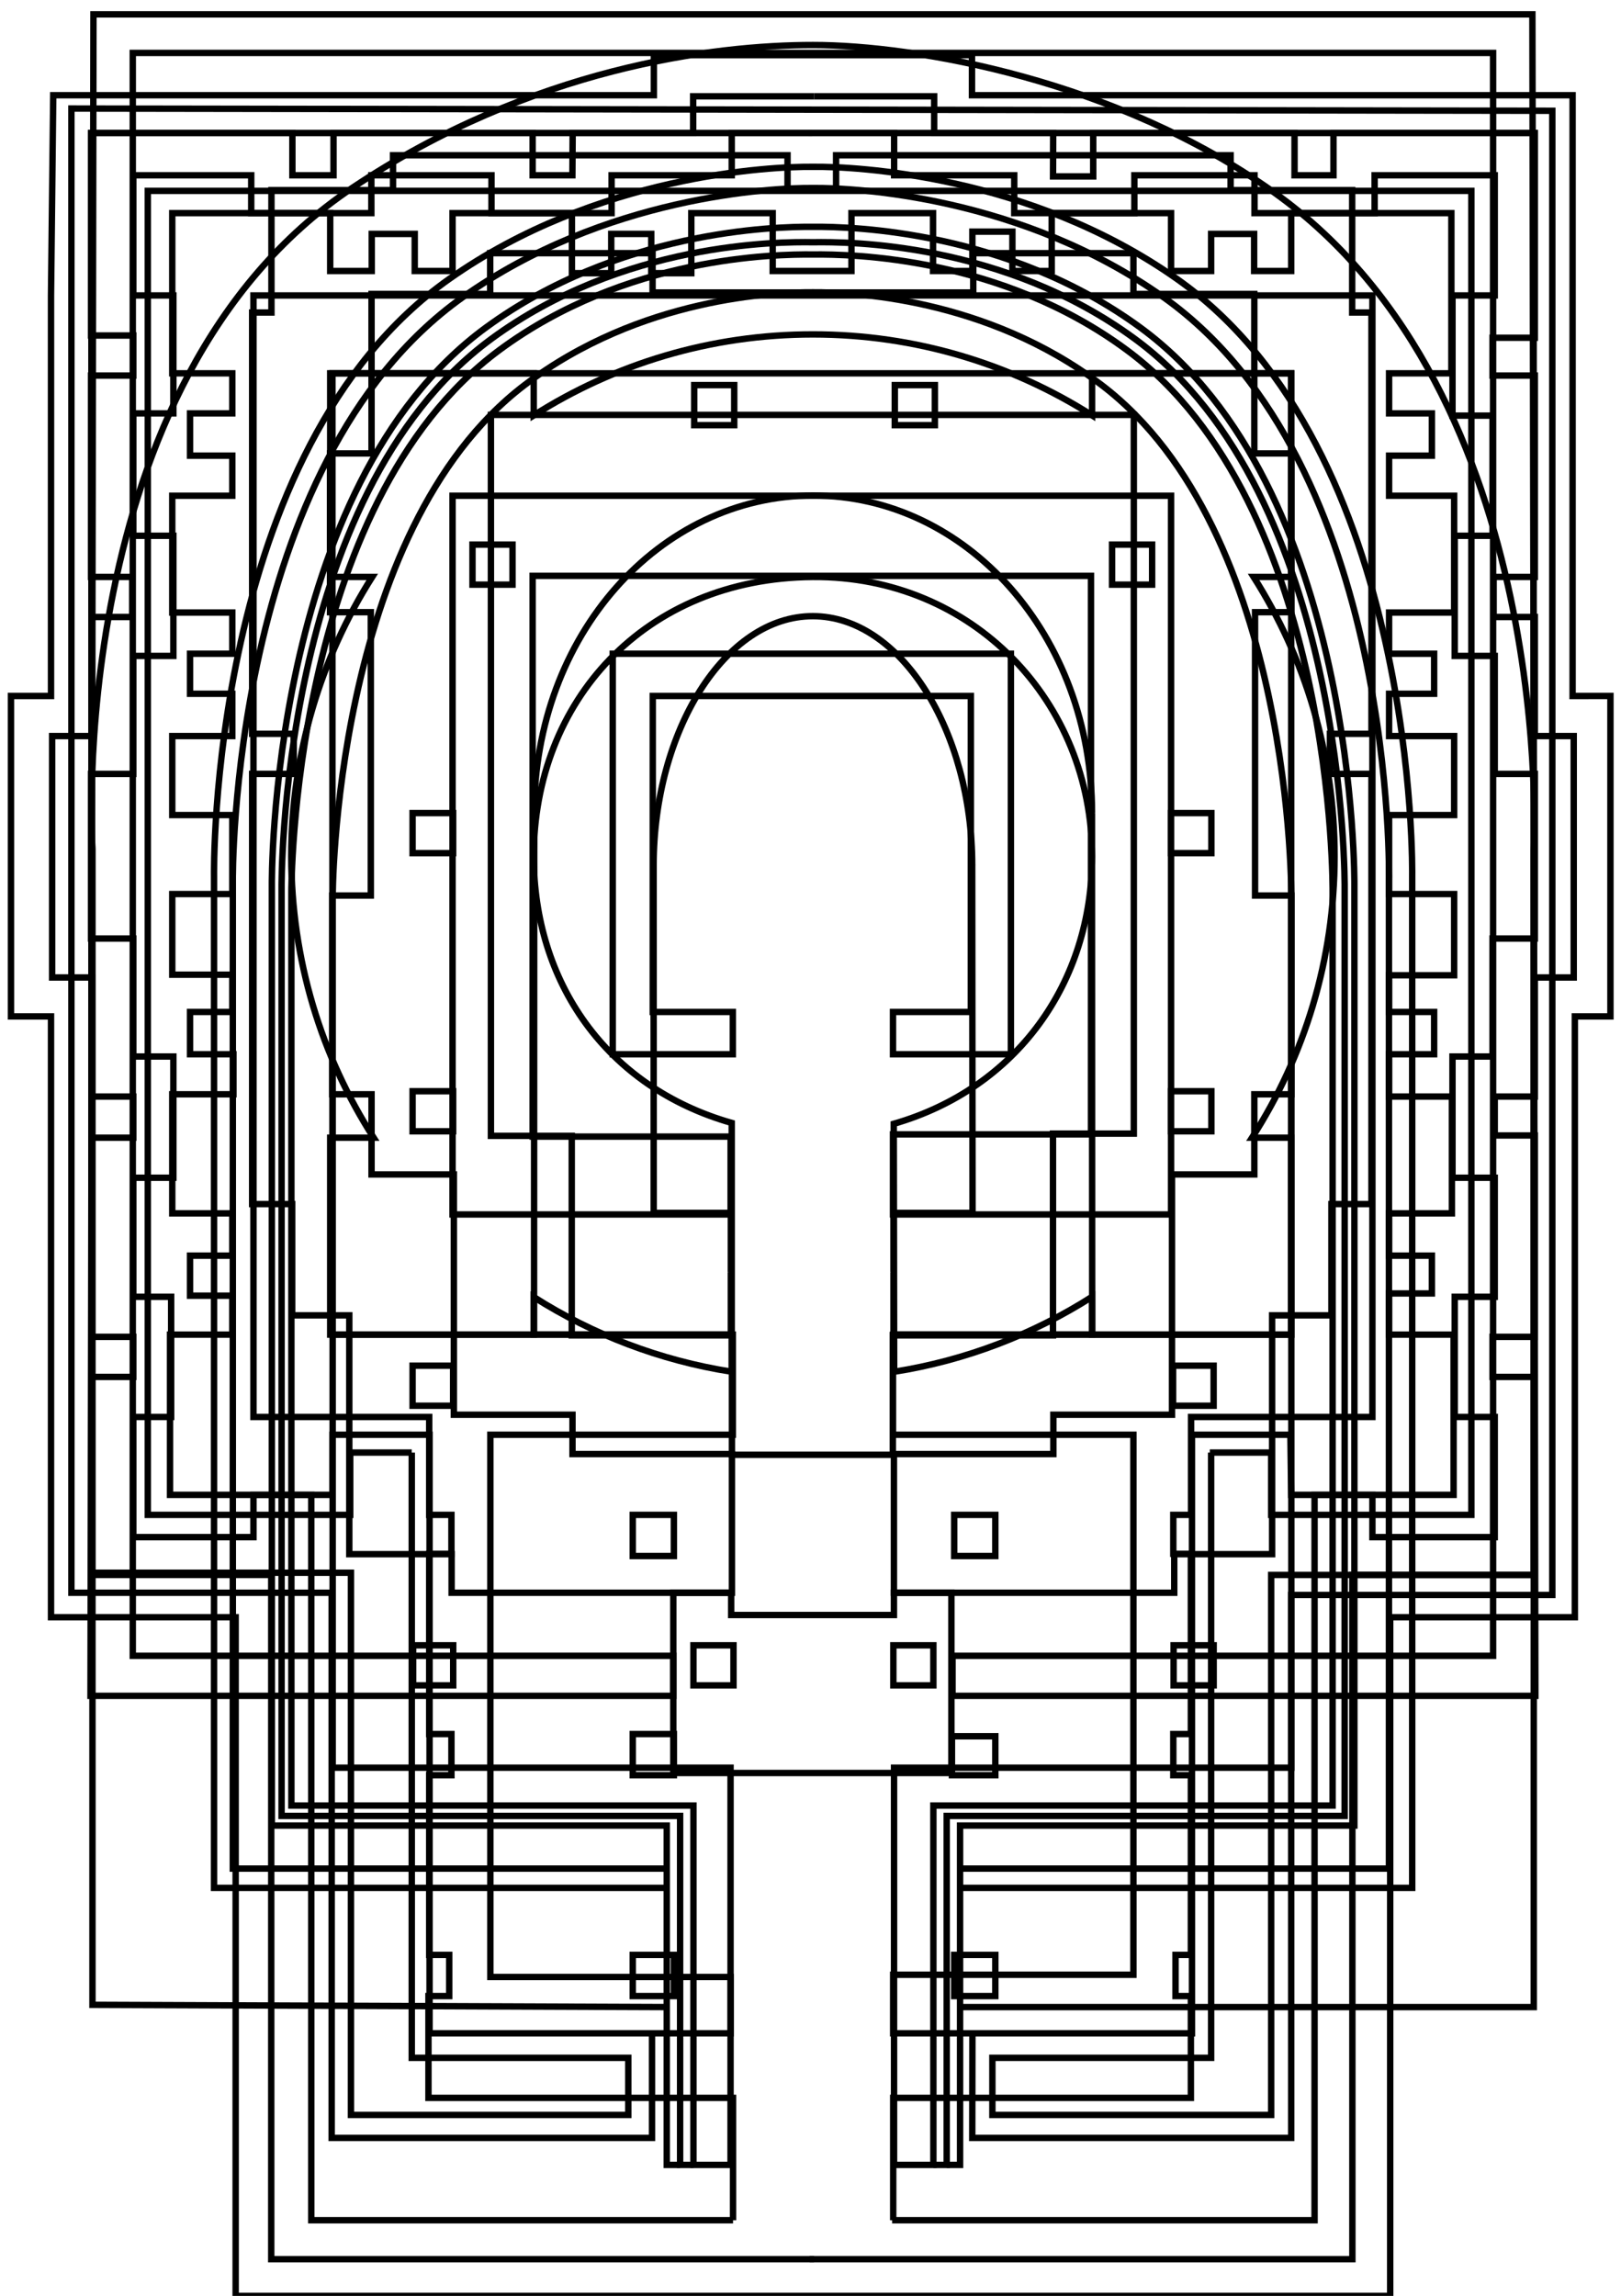 <svg xmlns="http://www.w3.org/2000/svg" xmlns:xlink="http://www.w3.org/1999/xlink" id="Layer_1" x="0px" y="0px" width="253px" height="358.234px" viewBox="0 0 253 358.234" xml:space="preserve">
<rect x="64.484" y="256.721" fill="none" stroke="#000000" stroke-miterlimit="10" width="6.25" height="6.25"></rect>
<rect x="64.398" y="213.088" fill="none" stroke="#000000" stroke-miterlimit="10" width="6.325" height="6.252"></rect>
<rect x="64.398" y="170.268" fill="none" stroke="#000000" stroke-miterlimit="10" width="6.325" height="6.25"></rect>
<rect x="64.398" y="126.868" fill="none" stroke="#000000" stroke-miterlimit="10" width="6.325" height="6.25"></rect>
<rect x="73.743" y="84.974" fill="none" stroke="#000000" stroke-miterlimit="10" width="6.25" height="6.25"></rect>
<rect x="108.347" y="60.089" fill="none" stroke="#000000" stroke-miterlimit="10" width="6.25" height="6.25"></rect>
<rect x="108.231" y="256.721" fill="none" stroke="#000000" stroke-miterlimit="10" width="6.25" height="6.25"></rect>
<path fill="none" stroke="#000000" stroke-miterlimit="10" d="M139.775,282.066"></path>
<path fill="none" stroke="#000000" stroke-miterlimit="10" d="M104.064,313.166l-89.633-0.348V132.423  c0,0-4.77-72.755,40.57-103.119c27.943-18.714,56.355-22.286,71.907-22.278c15.993-0.008,47.356,5.478,71.907,22.973  c44.439,31.666,40.57,102.771,40.57,102.771v180.396h-89.541"></path>
<path fill="none" stroke="#000000" stroke-miterlimit="10" d="M114.48,282.066"></path>
<path fill="none" stroke="#000000" stroke-miterlimit="10" d="M149.844,294.566h70.566V136.751c0,0,1.082-66.582-36.709-93.225  c-22.988-16.207-50.205-17.584-56.793-17.494c-6.588-0.09-33.805,1.287-56.792,17.494c-37.791,26.643-36.708,93.225-36.708,93.225  v157.815h70.658"></path>
<path fill="none" stroke="#000000" stroke-miterlimit="10" d="M145.678,281.721h62.312V139.24c0,0,0.59-60.439-32.123-84.625  c-19.672-14.544-42.924-14.968-48.959-14.905c-6.035-0.063-29.287,0.36-48.959,14.905c-32.712,24.185-32.47,84.625-32.47,84.625  v142.48h62.753v56.07h5.789v-61.975H51.921V140.218c0,0-0.169-57.25,29.98-80.159c18.007-13.683,39.267-14.497,45.007-14.448  c5.741-0.048,27,0.766,45.006,14.448c30.148,22.909,29.633,80.159,29.633,80.159v135.598h-62.008v61.975h6.139V281.721z"></path>
<polyline fill="none" stroke="#000000" stroke-miterlimit="10" points="170.436,126.833 170.467,208.229 139.455,208.229   139.455,198.506 "></polyline>
<polyline fill="none" stroke="#000000" stroke-miterlimit="10" points="114.071,198.506 114.071,208.229 83.351,208.229   83.38,126.833 "></polyline>
<path fill="none" stroke="#000000" stroke-miterlimit="10" d="M149.844,291.559h66.939V137.473c0,0,1.391-65.015-35.096-91.031  c-22.135-15.783-48.332-17.183-54.78-17.099c-6.447-0.084-32.644,1.315-54.78,17.099c-36.487,26.016-35.789,91.031-35.789,91.031  v154.086h67.726"></path>
<path fill="none" stroke="#000000" stroke-miterlimit="10" d="M106.148,337.791h-2.083v-52.945H42.429V138.169  c0,0-0.628-62.194,33.435-87.081c20.555-15.018,44.859-15.765,51.044-15.694c6.184-0.071,30.491,0.676,51.043,15.694  c34.064,24.887,33.436,87.081,33.436,87.081v146.676h-61.543v52.945h-2.084"></path>
<path fill="none" stroke="#000000" stroke-miterlimit="10" d="M114.071,204.988"></path>
<path fill="none" stroke="#000000" stroke-miterlimit="10" d="M139.455,204.988"></path>
<path fill="none" stroke="#000000" stroke-miterlimit="10" d="M114.071,203.137"></path>
<path fill="none" stroke="#000000" stroke-miterlimit="10" d="M139.455,203.137"></path>
<path fill="none" stroke="#000000" stroke-miterlimit="10" d="M114.071,200.475"></path>
<path fill="none" stroke="#000000" stroke-miterlimit="10" d="M139.455,200.475"></path>
<path fill="none" stroke="#000000" stroke-miterlimit="10" d="M108.231,337.791h-2.083V283.34h-62.2V138.621  c0,0-0.607-61.226,32.712-85.726c20.479-15.059,44.766-15.195,50.247-15.098c5.483-0.097,29.768,0.039,50.249,15.098  c33.318,24.5,32.711,85.726,32.711,85.726V283.34H147.76v54.451h-2.082"></path>
<rect x="183.174" y="256.721" fill="none" stroke="#000000" stroke-miterlimit="10" width="6.25" height="6.25"></rect>
<rect x="183.092" y="213.088" fill="none" stroke="#000000" stroke-miterlimit="10" width="6.326" height="6.252"></rect>
<rect x="182.746" y="170.268" fill="none" stroke="#000000" stroke-miterlimit="10" width="6.324" height="6.25"></rect>
<rect x="182.746" y="126.868" fill="none" stroke="#000000" stroke-miterlimit="10" width="6.324" height="6.25"></rect>
<rect x="173.57" y="84.974" fill="none" stroke="#000000" stroke-miterlimit="10" width="6.248" height="6.25"></rect>
<rect x="139.658" y="60.089" fill="none" stroke="#000000" stroke-miterlimit="10" width="6.25" height="6.25"></rect>
<rect x="139.428" y="256.721" fill="none" stroke="#000000" stroke-miterlimit="10" width="6.25" height="6.25"></rect>
<path fill="none" stroke="#000000" stroke-miterlimit="10" d="M114.071,198.506v-9.256h-12.042l-0.015-54.255  c-0.019-0.611,0,0.618,0,0c0-20.95,11.116-38.854,24.845-38.854c13.731,0,24.879,17.917,24.879,38.867c0,0.469,0.01-0.466,0,0l0,0  l0.051,54.242h-12.334v9.256"></path>
<path fill="none" stroke="#000000" stroke-miterlimit="10" d="M83.38,126.833c0-27.634,19.503-49.516,43.526-49.516  c24.024,0,43.53,21.881,43.53,49.516"></path>
<g>
	<polygon fill="none" stroke="#000000" stroke-miterlimit="10" points="95.63,102.001 157.779,102.001 157.779,164.498    139.377,164.498 139.377,157.9 151.529,157.9 151.529,108.597 101.88,108.597 101.88,157.9 114.379,157.9 114.379,164.498    95.63,164.498  "></polygon>
	<polygon fill="none" stroke="#000000" stroke-miterlimit="10" points="114.032,177.344 83.131,177.344 83.131,89.849    170.277,89.849 170.277,176.996 139.377,176.996 139.377,189.494 182.777,189.494 182.777,77.35 70.632,77.35 70.632,189.494    114.032,189.494  "></polygon>
	<polyline fill="none" stroke="#000000" stroke-miterlimit="10" points="64.267,226.645 54.661,226.645 54.661,236.367    23.066,236.367 23.066,29.783 229.648,29.783 229.648,236.367 198.402,236.367 198.402,226.645 188.82,226.645  "></polyline>
	<polygon fill="none" stroke="#000000" stroke-miterlimit="10" points="216.803,208.244 216.803,201.82 223.486,201.82    223.486,195.92 216.803,195.92 216.803,189.322 226.611,189.322 226.611,171.094 216.803,171.094 216.803,164.498 223.834,164.498    223.834,157.9 216.803,157.9 216.803,152.171 226.959,152.171 226.959,139.499 216.803,139.499 216.803,127.173 226.959,127.173    226.959,114.847 216.803,114.847 216.803,108.25 223.834,108.25 223.834,102.001 216.803,102.001 216.803,95.577 226.959,95.577    226.959,77.35 216.803,77.35 216.803,71.1 223.486,71.1 223.486,64.503 216.803,64.503 216.803,58.253 226.525,58.253    226.525,33.255 201.527,33.255 201.527,42.282 195.74,42.282 195.74,36.496 189.027,36.496 189.027,42.282 182.777,42.282    182.777,33.255 164.145,33.255 164.145,42.282 158.012,42.282 158.012,36.148 151.762,36.148 151.762,42.282 145.627,42.282    145.627,33.255 132.896,33.255 132.896,42.282 120.601,42.282 120.601,33.255 107.898,33.255 107.898,42.629 101.648,42.629    101.648,36.496 95.399,36.496 95.399,42.629 89.265,42.629 89.265,33.255 70.632,33.255 70.632,42.282 64.729,42.282    64.729,36.496 58.018,36.496 58.018,42.282 51.536,42.282 51.536,33.255 26.885,33.255 26.885,58.253 36.259,58.253 36.259,64.503    29.663,64.503 29.663,71.1 36.259,71.1 36.259,77.35 26.885,77.35 26.885,95.577 36.259,95.577 36.259,102.001 29.663,102.001    29.663,108.25 36.259,108.25 36.259,114.847 26.885,114.847 26.885,127.173 36.259,127.173 36.259,139.499 26.885,139.499    26.885,152.084 36.259,152.084 36.259,157.9 29.663,157.9 29.663,164.498 36.433,164.498 36.433,170.746 26.885,170.746    26.885,189.322 36.259,189.322 36.259,195.92 29.663,195.92 29.663,202.168 36.259,202.168 36.259,208.244 26.538,208.244    26.538,233.242 51.883,233.242 51.883,223.869 67.044,223.869 67.044,317.264 114.032,317.264 114.032,308.471 76.535,308.471    76.535,223.869 114.379,223.869 114.379,208.244 51.883,208.244 51.883,58.253 201.527,58.253 201.527,208.244 139.377,208.244    139.377,223.869 176.898,223.869 176.898,308.123 139.402,308.123 139.402,317.264 151.668,317.264 186.041,317.264    186.041,223.869 201.404,223.869 201.527,233.242 226.871,233.242 226.871,208.244  "></polygon>
	<polyline fill="none" stroke="#000000" stroke-miterlimit="10" points="101.764,317.264 101.764,333.584 51.768,333.584    51.768,248.52 11.145,248.52 11.145,16.937 242.279,17.284 242.279,248.865 201.527,248.865 201.527,333.584 151.746,333.584    151.77,317.264  "></polyline>
	<polyline fill="none" stroke="#000000" stroke-miterlimit="10" points="64.267,226.645 64.267,321.084 98.061,321.084    98.061,329.994 54.776,329.994 54.776,245.395 14.27,245.395 14.269,20.756 126.763,20.756  "></polyline>
	<polyline fill="none" stroke="#000000" stroke-miterlimit="10" points="189.027,226.645 189.027,321.084 154.887,321.084    154.887,329.994 198.402,329.994 198.402,245.742 239.371,245.742 239.371,20.756 126.184,20.756  "></polyline>
</g>
<g>
	<polygon fill="none" stroke="#000000" stroke-miterlimit="10" points="126.271,64.734 125.924,64.734 76.622,64.734    76.622,177.229 89.236,177.229 89.236,208.359 114.235,208.359 114.235,226.992 126.271,226.992 139.348,226.992 139.348,208.359    164.346,208.359 164.346,176.881 176.963,176.881 176.963,64.734  "></polygon>
	<polygon fill="none" stroke="#000000" stroke-miterlimit="10" points="214.055,114.5 214.055,48.763 211.045,48.763    211.045,29.667 192.066,29.667 192.066,24.228 130.494,24.228 130.494,29.667 126.271,29.667 126.097,29.667 122.915,29.667    122.915,24.228 61.345,24.228 61.345,29.667 42.364,29.667 42.364,48.763 39.355,48.763 39.355,114.5 45.836,114.5 45.836,120.749    39.355,120.749 39.355,187.875 45.605,187.875 45.605,205.234 54.516,205.234 54.516,242.502 70.487,242.502 70.487,248.52    114.235,248.52 114.235,226.877 89.352,226.877 89.352,220.744 70.834,220.744 70.834,183.246 57.988,183.246 57.988,170.746    51.854,170.746 51.854,139.729 57.873,139.729 57.873,95.52 51.507,95.52 51.507,70.752 57.988,70.752 57.988,45.87 76.506,45.87    76.506,39.504 101.851,39.504 101.851,45.638 126.097,45.638 126.271,45.638 151.904,45.638 151.904,39.504 176.902,39.504    176.902,45.87 195.768,45.87 195.768,70.752 201.555,70.752 201.555,95.52 195.885,95.52 195.885,139.729 201.555,139.729    201.555,170.746 195.77,170.746 195.77,183.246 182.922,183.246 182.922,220.744 164.404,220.744 164.404,226.877 139.521,226.877    139.521,248.52 183.27,248.52 183.27,242.502 198.545,242.502 198.545,205.234 207.805,205.234 207.805,187.875 214.055,187.875    214.055,120.749 207.572,120.749 207.572,114.5  "></polygon>
	<polygon fill="none" stroke="#000000" stroke-miterlimit="10" points="148.666,258.357 148.666,264.605 239.633,264.605    239.17,2.238 126.271,2.238 126.097,2.238 14.588,2.238 14.125,264.605 105.091,264.605 105.091,258.357 20.722,258.357    20.722,8.256 126.185,8.256 233.035,8.256 233.035,258.357  "></polygon>
	<polygon fill="none" stroke="#000000" stroke-miterlimit="10" points="148.492,276.643 148.492,248.52 139.521,248.52    139.521,251.992 114.119,251.992 114.119,248.52 105.091,248.52 105.091,276.643  "></polygon>
</g>
<g>
	<path fill="none" stroke="#000000" stroke-miterlimit="10" d="M245.447,108.597V46.102V14.854h-93.744v-6.25h-24.304h-1.041   h-24.305v6.25H8.31L7.962,46.102v62.496H1.713v49.997h6.249v93.744H36.78v105.896h90.272h0.347h89.578V252.338h28.818v-93.744   h5.555v-49.997H245.447z M114.411,346.43H48.584V233.242h-9.027v6.598H20.809v-18.75h5.902v-18.748h-5.902v-18.574h6.249v-18.922   h-6.249v-18.403h-6.597V120.75h6.597v-18.402h6.249V83.599h-6.249V64.503h6.249V46.102h-6.249V27.353H39.21v5.902h18.749v-5.902   h18.749v5.902h18.749v-5.902h18.749v-6.597h12.499h0.348h12.499v6.597h18.75v5.902h18.748v-5.902h18.748v5.902h18.75v-5.902h18.748   v18.749h-6.596V64.85h6.25v18.749h-5.904v18.749h6.25v18.402h6.25v25.693h-6.596v18.403h-6.25v18.922h6.596v18.574h-6.25v18.748   h6.25v18.75h-19.096v-6.598h-9.027V346.43h-65.938"></path>
	<rect x="98.755" y="236.367" fill="none" stroke="#000000" stroke-miterlimit="10" width="6.423" height="6.424"></rect>
	<rect x="148.926" y="236.367" fill="none" stroke="#000000" stroke-miterlimit="10" width="6.424" height="6.424"></rect>
	<rect x="98.755" y="305.025" fill="none" stroke="#000000" stroke-miterlimit="10" width="6.423" height="6.424"></rect>
	<rect x="148.926" y="305.025" fill="none" stroke="#000000" stroke-miterlimit="10" width="6.424" height="6.424"></rect>
	<rect x="98.755" y="270.566" fill="none" stroke="#000000" stroke-miterlimit="10" width="6.423" height="6.422"></rect>
	<polyline fill="none" stroke="#000000" stroke-miterlimit="10" points="114.411,346.43 114.411,327.334 66.871,327.334    66.871,311.449 70.111,311.449 70.111,305.025 66.986,305.025 66.986,276.988 70.458,276.988 70.458,270.566 66.986,270.566    66.986,242.443 70.458,242.443 70.458,236.367 66.986,236.367 66.986,221.09 39.558,221.09 39.558,46.102 126.358,46.102    214.199,46.102 214.199,221.09 185.9,221.09 185.9,236.367 183.125,236.367 183.125,242.443 185.867,242.443 185.867,270.566    183.125,270.566 183.125,276.988 185.867,276.988 185.867,305.025 183.473,305.025 183.473,311.449 185.867,311.449    185.867,327.334 139.408,327.334 139.408,346.43  "></polyline>
	<rect x="148.578" y="270.914" fill="none" stroke="#000000" stroke-miterlimit="10" width="6.771" height="6.074"></rect>
	<polyline fill="none" stroke="#000000" stroke-miterlimit="10" points="127.052,15.027 145.801,15.027 145.801,20.756    164.377,20.756 164.354,27.526 170.625,27.526 170.625,20.756 202.047,20.756 202.047,27.353 208.123,27.353 208.123,20.756    239.545,20.756 239.545,52.698 232.949,52.698 232.949,58.601 239.545,58.601 239.545,90.022 233.121,90.022 233.121,96.272    239.545,96.272 239.545,114.847 245.621,114.847 245.621,152.519 239.545,152.519 239.545,171.094 233.295,171.094 233.295,177.17    239.545,177.17 239.545,208.59 232.949,208.59 232.949,214.842 239.545,214.842 239.545,245.742 211.074,245.742 211.074,352.506    126.358,352.506  "></polyline>
	<polyline fill="none" stroke="#000000" stroke-miterlimit="10" points="127.052,352.506 42.335,352.506 42.335,245.742    14.386,245.742 14.386,214.842 20.809,214.842 20.809,208.59 14.386,208.59 14.386,177.518 20.809,177.518 20.809,171.094    14.386,171.094 14.386,152.519 8.136,152.519 8.136,114.847 14.386,114.847 14.386,96.272 20.635,96.272 20.635,90.022    14.212,90.022 14.212,58.601 20.809,58.601 20.809,52.351 14.212,52.351 14.212,20.756 45.634,20.756 45.634,27.353 52.057,27.353    52.057,20.756 83.131,20.756 83.131,27.353 89.337,27.348 89.381,20.756 108.188,20.756 108.188,15.027 127.052,15.027  "></polyline>
	<path fill="none" stroke="#000000" stroke-miterlimit="10" d="M208.297,133.596c0-16.029-4.635-30.974-12.635-43.574h5.865V58.253   h-31.076v6.557c-12.6-7.999-27.543-12.633-43.573-12.633c-16.029,0-30.974,4.634-43.574,12.633v-6.557H51.536v31.769h6.557   c-7.999,12.6-12.633,27.545-12.633,43.574c0,16.176,4.722,31.25,12.856,43.922h-6.78v30.727h31.769v-5.863   c9.211,5.846,19.674,9.898,30.9,11.654l0-38.824c-19.646-5.594-30.901-22.062-30.901-41.615c0-24.065,17.187-43.39,43.574-43.574   c24.999-0.173,43.573,19.509,43.573,43.574c0,19.719-11.717,36.195-30.955,41.752l0.062,38.688   c11.217-1.771,21.68-5.836,30.893-11.695v5.904h31.076v-30.727h-6.119C203.559,164.844,208.297,149.771,208.297,133.596z"></path>
</g>
</svg>